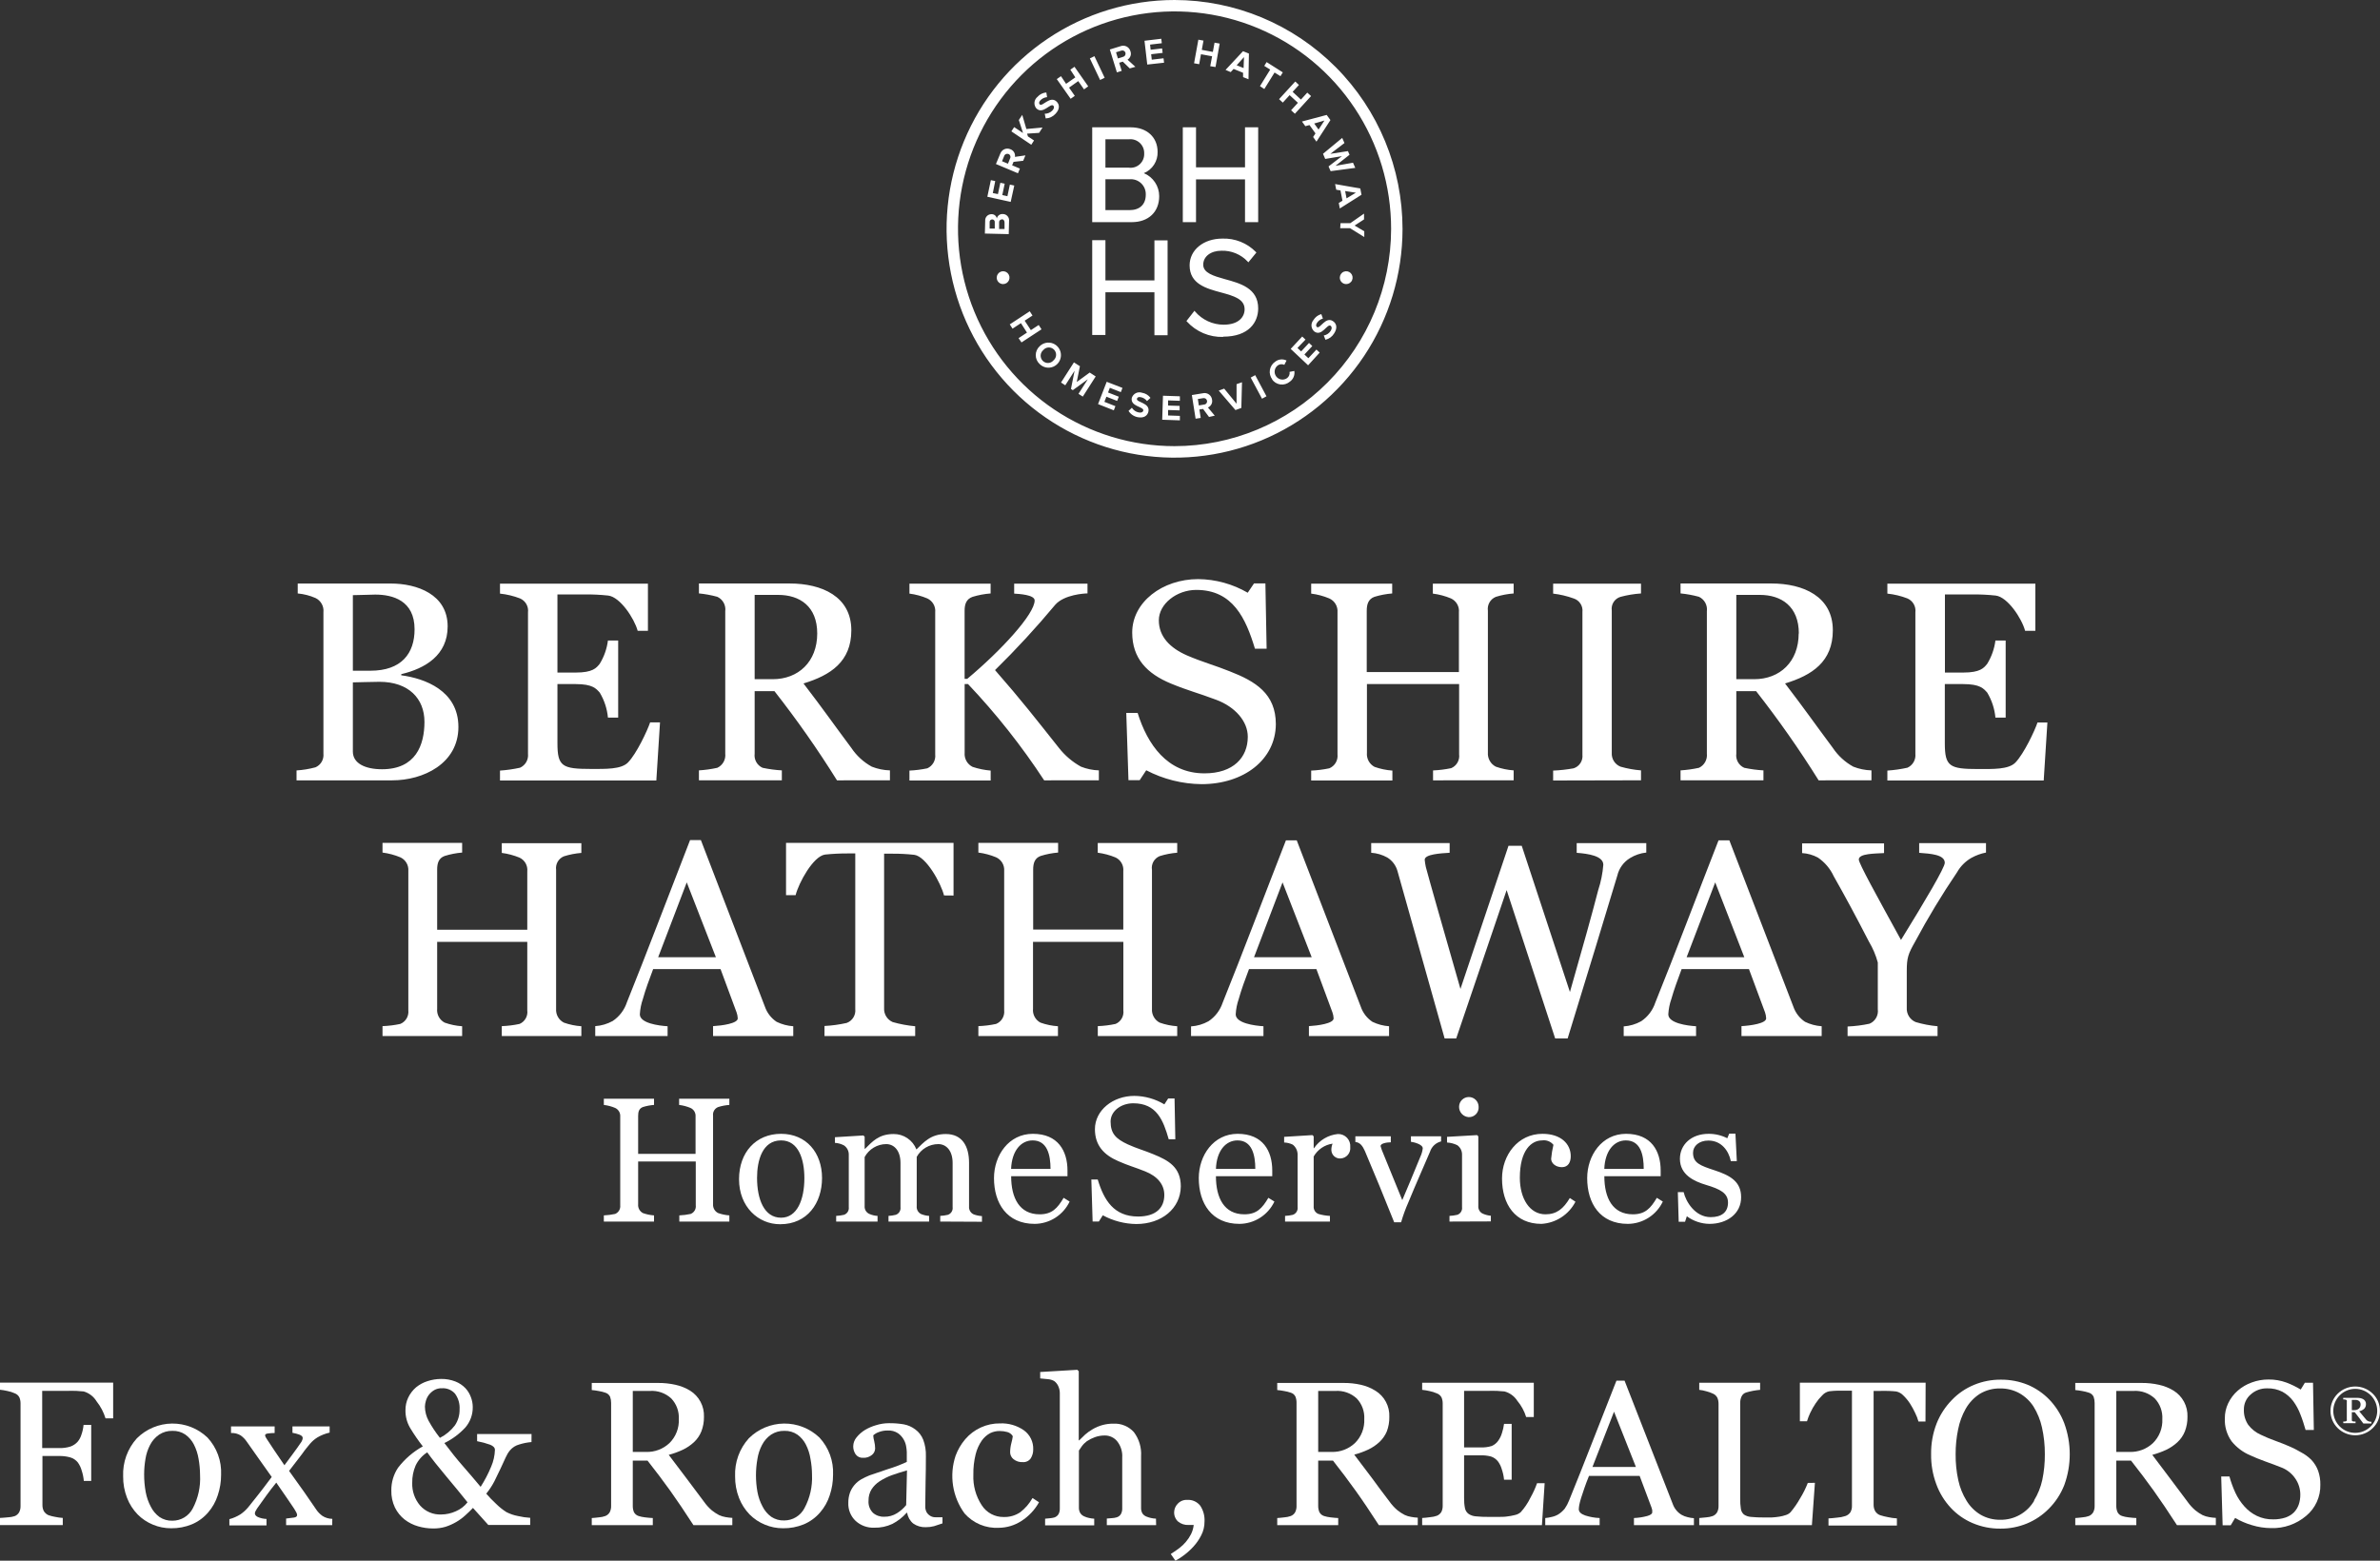 <svg width="247" height="162" viewBox="0 0 247 162" fill="none" xmlns="http://www.w3.org/2000/svg">
<rect x="0" y="0" width="247" height="162" fill="#333333" stroke="none"/>
<g clip-path="url(#clip0_1250_4144)">
<path d="M124.692 81.395C122.695 81.373 120.73 80.88 118.958 79.954L118.278 80.984H117.114L116.886 74H118.065C119.075 77.244 121.121 80.274 125.001 80.274C127.998 80.274 129.497 78.626 129.497 76.476C129.497 74.875 128.195 73.381 126.239 72.645C124.283 71.909 123.337 71.701 121.546 70.964C119.038 69.935 117.502 68.339 117.502 65.656C117.502 62.503 120.632 60.112 124.347 60.112C126.155 60.129 127.927 60.616 129.491 61.526L130.145 60.555H131.325L131.452 67.336H130.241C129.295 64.21 127.966 61.233 124.15 61.233C122.131 61.233 120.266 62.679 120.266 64.386C120.266 66.093 121.44 67.267 123.194 68.035C124.762 68.713 126.196 69.102 127.626 69.684C130.283 70.719 132.409 71.994 132.409 75.174C132.382 78.85 129.093 81.395 124.692 81.395ZM47.574 75.457C47.574 71.685 44.083 70.42 41.643 70.095V69.977C44.141 69.385 46.458 68.003 46.458 65.021C46.458 61.692 43.27 60.571 40.559 60.571H30.898V61.601C31.535 61.659 32.16 61.819 32.747 62.076C33.018 62.206 33.242 62.418 33.389 62.682C33.536 62.945 33.597 63.248 33.566 63.548V78.231C33.596 78.523 33.533 78.818 33.386 79.072C33.239 79.326 33.015 79.527 32.747 79.645C32.102 79.82 31.442 79.929 30.775 79.97V81H40.703C43.934 81 47.574 79.261 47.574 75.457ZM43.025 65.32C43.025 67.822 41.67 69.62 38.444 69.62H36.621V61.777C37.328 61.777 38.444 61.718 38.944 61.718C40.761 61.718 43.025 62.337 43.025 65.32ZM44.051 74.923C44.051 77.34 43.142 79.848 39.645 79.848C37.886 79.848 36.621 79.229 36.621 78.018V70.831C37.153 70.831 38.412 70.772 39.38 70.772C42.409 70.772 44.051 72.512 44.051 74.928V74.923ZM68.497 74.982H67.472C67.174 75.868 66.063 78.226 65.181 79.138C64.474 79.874 62.843 79.816 61.318 79.816C58.352 79.816 57.852 79.554 57.852 77.148V71.007H59.745C61.509 71.007 61.87 71.477 62.242 71.893C62.716 72.682 63.007 73.568 63.093 74.486H64.156V66.483H63.093C62.984 67.34 62.694 68.164 62.242 68.9C61.892 69.342 61.509 69.812 59.745 69.812H57.852V61.702H60.659C61.482 61.693 62.306 61.732 63.124 61.82C64.357 61.969 65.824 64.183 66.18 65.48H67.243V60.587H51.89V61.617C52.603 61.691 53.304 61.86 53.973 62.118C54.248 62.237 54.477 62.443 54.625 62.703C54.774 62.964 54.834 63.266 54.797 63.564V78.247C54.828 78.543 54.765 78.842 54.617 79.101C54.469 79.359 54.244 79.565 53.973 79.688C53.287 79.84 52.591 79.94 51.89 79.986V81.016H68.115L68.497 74.982ZM92.359 80.995V79.965C91.715 79.948 91.078 79.817 90.478 79.581C89.624 79.113 88.895 78.445 88.352 77.633C86.264 74.832 85.621 73.861 83.388 70.943C86.205 70.089 88.352 68.675 88.352 65.426C88.352 61.921 85.296 60.566 81.948 60.566H72.536V61.596C73.181 61.659 73.819 61.776 74.444 61.948C74.724 62.077 74.954 62.293 75.103 62.564C75.251 62.835 75.309 63.146 75.268 63.452V78.226C75.302 78.527 75.24 78.831 75.093 79.095C74.945 79.359 74.718 79.57 74.444 79.698C73.816 79.837 73.178 79.926 72.536 79.965V80.995H81.141V79.965C80.469 79.928 79.8 79.839 79.142 79.698C78.865 79.575 78.635 79.365 78.486 79.1C78.338 78.834 78.279 78.528 78.319 78.226V71.743H80.375C82.702 74.71 84.868 77.799 86.864 81L92.359 80.995ZM84.813 65.752C84.813 68.702 82.841 70.5 80.2 70.5H78.319V61.75H80.758C82.99 61.75 84.813 62.929 84.813 65.757V65.752ZM114.042 80.995V79.965C113.407 79.945 112.779 79.815 112.188 79.581C111.302 79.092 110.523 78.43 109.897 77.633C107.463 74.571 106.055 72.741 103.265 69.556C105.46 67.403 107.546 65.139 109.514 62.775C110.455 61.708 112.57 61.596 112.862 61.596V60.587H105.252V61.617C105.752 61.649 107.378 61.734 107.378 62.327C107.378 63.74 103.913 67.512 100.384 70.463H100.108V63.399C100.108 62.753 100.257 62.193 100.932 61.953C101.542 61.767 102.171 61.648 102.808 61.601V60.587H94.384V61.617C95.022 61.698 95.647 61.867 96.239 62.118C96.508 62.244 96.732 62.45 96.879 62.71C97.026 62.969 97.088 63.268 97.057 63.564V78.306C97.091 78.603 97.029 78.902 96.882 79.162C96.735 79.422 96.51 79.628 96.239 79.751C95.628 79.879 95.008 79.958 94.384 79.986V81.016H102.813V79.986C102.175 79.933 101.545 79.804 100.937 79.602C100.668 79.469 100.445 79.257 100.298 78.994C100.151 78.731 100.086 78.43 100.113 78.13V71.007H100.464C103.39 74.095 106.034 77.439 108.366 81L114.042 80.995ZM157.089 80.995V79.965C156.459 79.921 155.836 79.792 155.24 79.581C154.973 79.445 154.752 79.232 154.606 78.97C154.459 78.708 154.393 78.408 154.416 78.108V63.399C154.373 63.1 154.43 62.795 154.579 62.533C154.729 62.271 154.961 62.067 155.24 61.953C155.841 61.767 156.462 61.649 157.089 61.601V60.587H148.703V61.617C149.35 61.697 149.983 61.866 150.584 62.118C150.855 62.243 151.08 62.449 151.228 62.709C151.375 62.968 151.439 63.267 151.408 63.564V69.759H141.842V63.399C141.842 62.753 141.991 62.193 142.634 61.953C143.236 61.769 143.856 61.651 144.484 61.601V60.587H136.076V61.617C136.723 61.697 137.356 61.866 137.957 62.118C138.231 62.241 138.46 62.446 138.612 62.705C138.764 62.964 138.833 63.265 138.808 63.564V78.306C138.841 78.607 138.776 78.91 138.623 79.171C138.469 79.432 138.236 79.635 137.957 79.751C137.338 79.881 136.708 79.96 136.076 79.986V81.016H144.505V79.986C143.874 79.942 143.252 79.813 142.655 79.602C142.392 79.464 142.176 79.25 142.035 78.988C141.894 78.725 141.834 78.426 141.863 78.13V71.007H151.43V78.29C151.469 78.588 151.41 78.891 151.261 79.153C151.113 79.414 150.882 79.619 150.606 79.736C149.986 79.865 149.357 79.944 148.724 79.97V81L157.089 80.995ZM170.306 80.995V79.965C169.587 79.909 168.875 79.78 168.181 79.581C167.896 79.468 167.654 79.267 167.491 79.007C167.327 78.747 167.251 78.442 167.272 78.135V63.372C167.228 63.066 167.295 62.753 167.462 62.492C167.629 62.231 167.884 62.04 168.181 61.953C168.876 61.767 169.588 61.649 170.306 61.601V60.587H161.187V61.617C161.912 61.701 162.626 61.87 163.313 62.118C163.606 62.21 163.857 62.401 164.024 62.66C164.191 62.918 164.263 63.227 164.227 63.532V78.332C164.261 78.638 164.189 78.947 164.022 79.206C163.855 79.465 163.605 79.657 163.313 79.751C162.61 79.879 161.9 79.958 161.187 79.986V81.016L170.306 80.995ZM194.222 80.995V79.965C193.577 79.948 192.94 79.818 192.34 79.581C191.486 79.112 190.757 78.445 190.214 77.633C188.131 74.832 187.483 73.861 185.256 70.943C188.073 70.089 190.214 68.675 190.214 65.426C190.214 61.921 187.159 60.566 183.837 60.566H174.409V61.596C175.056 61.659 175.696 61.776 176.322 61.948C176.6 62.079 176.829 62.295 176.977 62.566C177.124 62.836 177.181 63.147 177.141 63.452V78.226C177.174 78.526 177.113 78.829 176.967 79.094C176.82 79.358 176.595 79.569 176.322 79.698C175.693 79.837 175.053 79.926 174.409 79.965V80.995H183.013V79.965C182.343 79.928 181.677 79.839 181.02 79.698C180.742 79.576 180.512 79.366 180.363 79.1C180.215 78.835 180.156 78.528 180.197 78.226V71.743H182.253C184.579 74.711 186.745 77.801 188.742 81L194.222 80.995ZM186.67 65.752C186.67 68.702 184.703 70.5 182.062 70.5H180.197V61.75H182.636C184.863 61.75 186.686 62.929 186.686 65.757L186.67 65.752ZM212.482 74.993H211.456C211.159 75.878 210.043 78.236 209.166 79.149C208.459 79.885 206.827 79.826 205.302 79.826C202.337 79.826 201.837 79.565 201.837 77.159V71.007H203.74C205.504 71.007 205.865 71.477 206.238 71.893C206.711 72.682 207.002 73.568 207.088 74.486H208.151V66.483H207.088C206.979 67.34 206.689 68.164 206.238 68.9C205.887 69.342 205.504 69.812 203.74 69.812H201.848V61.702H204.654C205.477 61.693 206.301 61.732 207.12 61.82C208.353 61.969 209.819 64.183 210.17 65.48H211.233V60.587H195.874V61.617C196.588 61.691 197.288 61.86 197.958 62.118C198.232 62.237 198.461 62.443 198.61 62.703C198.758 62.964 198.818 63.266 198.781 63.564V78.247C198.812 78.543 198.749 78.842 198.601 79.101C198.453 79.359 198.228 79.565 197.958 79.688C197.272 79.84 196.575 79.94 195.874 79.986V81.016H212.099L212.482 74.993ZM60.334 107.538V106.524C59.716 106.483 59.106 106.357 58.522 106.15C58.26 106.017 58.043 105.808 57.899 105.551C57.755 105.293 57.691 104.999 57.714 104.705V90.299C57.672 90.007 57.728 89.709 57.874 89.452C58.021 89.196 58.249 88.996 58.522 88.885C59.111 88.7 59.719 88.582 60.334 88.533V87.525H52.076V88.533C52.709 88.616 53.329 88.781 53.92 89.024C54.184 89.148 54.403 89.351 54.547 89.605C54.691 89.86 54.752 90.153 54.722 90.443V96.51H45.369V90.262C45.369 89.627 45.512 89.078 46.15 88.848C46.739 88.664 47.347 88.546 47.962 88.496V87.488H39.698V88.496C40.332 88.578 40.952 88.743 41.542 88.987C41.81 89.108 42.034 89.31 42.184 89.564C42.333 89.818 42.401 90.112 42.377 90.406V104.87C42.41 105.165 42.347 105.462 42.196 105.718C42.046 105.973 41.816 106.172 41.542 106.284C40.935 106.414 40.319 106.491 39.698 106.513V107.538H47.962V106.524C47.344 106.484 46.734 106.358 46.15 106.15C45.891 106.015 45.678 105.805 45.539 105.548C45.399 105.29 45.34 104.996 45.369 104.705V97.769H54.722V104.87C54.762 105.161 54.705 105.458 54.559 105.713C54.414 105.969 54.19 106.169 53.92 106.284C53.313 106.414 52.696 106.491 52.076 106.513V107.538H60.334ZM82.326 107.538V106.524C81.726 106.484 81.139 106.328 80.598 106.065C80.036 105.69 79.611 105.141 79.387 104.502L72.738 87.2H71.617C69.433 92.802 67.1 98.985 65.059 104.043C64.798 104.836 64.279 105.517 63.587 105.98C63.029 106.289 62.41 106.471 61.775 106.513V107.538H69.284V106.524C68.359 106.471 66.403 106.209 66.403 105.286C66.435 104.74 66.542 104.201 66.722 103.686C66.978 102.757 67.381 101.658 67.785 100.591H74.779L76.448 105.099C76.518 105.295 76.557 105.5 76.565 105.708C76.565 106.241 74.923 106.46 74.003 106.513V107.538H82.326ZM74.296 99.359H68.306L71.272 91.591L74.296 99.359ZM98.96 92.956V87.488H81.576V92.919H82.57C82.889 91.649 84.388 88.875 85.626 88.704C86.399 88.624 87.176 88.585 87.954 88.587H88.761V104.737C88.796 105.043 88.726 105.352 88.564 105.615C88.402 105.877 88.157 106.077 87.869 106.182C87.112 106.352 86.342 106.458 85.567 106.497V107.538H94.979V106.524C94.19 106.453 93.409 106.308 92.646 106.092C92.364 105.969 92.127 105.761 91.967 105.498C91.807 105.234 91.733 104.927 91.754 104.619V88.613H92.588C93.356 88.607 94.125 88.646 94.889 88.731C96.127 88.901 97.653 91.676 97.971 92.946L98.96 92.956ZM122.173 107.538V106.524C121.553 106.483 120.942 106.358 120.356 106.15C120.095 106.016 119.88 105.807 119.737 105.549C119.594 105.292 119.53 104.998 119.553 104.705V90.299C119.504 90.004 119.557 89.701 119.703 89.44C119.849 89.179 120.079 88.976 120.356 88.864C120.946 88.678 121.556 88.56 122.173 88.512V87.504H113.925V88.512C114.559 88.594 115.179 88.759 115.769 89.003C116.034 89.126 116.254 89.329 116.398 89.583C116.543 89.838 116.606 90.131 116.577 90.422V96.488H107.224V90.262C107.224 89.627 107.367 89.078 108 88.848C108.589 88.664 109.197 88.546 109.812 88.496V87.488H101.537V88.496C102.169 88.578 102.787 88.743 103.376 88.987C103.645 89.108 103.869 89.309 104.02 89.563C104.17 89.817 104.238 90.112 104.216 90.406V104.87C104.248 105.165 104.184 105.463 104.032 105.718C103.88 105.973 103.65 106.172 103.376 106.284C102.771 106.414 102.156 106.491 101.537 106.513V107.538H109.796V106.524C109.178 106.484 108.568 106.358 107.984 106.15C107.725 106.015 107.513 105.805 107.374 105.547C107.236 105.289 107.178 104.996 107.208 104.705V97.769H116.583V104.87C116.622 105.162 116.564 105.459 116.418 105.714C116.272 105.97 116.046 106.17 115.775 106.284C115.168 106.414 114.551 106.491 113.931 106.513V107.538H122.173ZM144.159 107.538V106.524C143.56 106.483 142.973 106.327 142.432 106.065C141.87 105.691 141.446 105.142 141.226 104.502L134.577 87.226H133.456C131.266 92.828 128.933 99.012 126.893 104.07C126.631 104.862 126.113 105.544 125.421 106.006C124.863 106.316 124.244 106.498 123.608 106.54V107.538H131.123V106.524C130.198 106.471 128.243 106.209 128.243 105.286C128.274 104.74 128.381 104.201 128.561 103.686C128.816 102.757 129.22 101.658 129.624 100.591H136.618L138.287 105.099C138.357 105.295 138.396 105.5 138.404 105.708C138.404 106.241 136.762 106.46 135.842 106.513V107.538H144.159ZM136.129 99.359H130.145L133.105 91.591L136.129 99.359ZM170.854 88.523V87.514H163.632V88.523C164.838 88.613 166.395 88.843 166.395 89.766C166.323 90.661 166.145 91.544 165.864 92.396C165.231 94.856 164.269 98.292 162.93 102.971L157.929 87.797H156.553L151.568 102.65C149.697 96.12 148.347 91.409 147.975 89.995C147.921 89.747 147.882 89.496 147.858 89.243C147.858 88.661 149.527 88.576 150.446 88.517V87.509H142.305V88.517C142.89 88.555 143.46 88.723 143.973 89.008C144.494 89.328 144.875 89.836 145.036 90.427L149.926 107.794H151.127L156.361 92.391L161.399 107.794H162.691C164.567 101.695 166.725 94.642 167.846 90.892C167.934 90.514 168.097 90.158 168.324 89.845C168.551 89.532 168.839 89.267 169.169 89.067C169.681 88.752 170.257 88.557 170.854 88.496V88.523ZM189.056 107.538V106.524C188.456 106.483 187.87 106.327 187.329 106.065C186.768 105.69 186.344 105.141 186.122 104.502L179.474 87.226H178.353C176.163 92.828 173.835 99.012 171.789 104.07C171.529 104.862 171.013 105.543 170.322 106.006C169.765 106.316 169.146 106.498 168.51 106.54V107.538H176.02V106.524C175.1 106.471 173.139 106.209 173.139 105.286C173.17 104.74 173.277 104.201 173.458 103.686C173.718 102.757 174.122 101.658 174.521 100.591H181.509L183.183 105.099C183.249 105.296 183.287 105.501 183.295 105.708C183.295 106.241 181.658 106.46 180.733 106.513V107.538H189.056ZM181.026 99.359H175.042L178.007 91.591L181.026 99.359ZM206.11 88.523V87.514H199.175V88.523C200.354 88.613 201.832 88.699 201.832 89.563C201.832 90.059 199.818 93.463 197.288 97.566C194.753 92.946 192.909 89.622 192.909 89.216C192.909 88.581 194.609 88.608 195.529 88.549V87.541H187.026V88.549C187.598 88.584 188.157 88.742 188.663 89.014C189.375 89.497 189.943 90.167 190.305 90.95C191.516 93.084 192.606 95.112 193.961 97.742C194.366 98.418 194.676 99.147 194.881 99.908V104.758C194.923 105.069 194.862 105.385 194.706 105.658C194.55 105.93 194.309 106.143 194.02 106.262C193.271 106.423 192.51 106.519 191.745 106.551V107.538H201.082V106.524C200.314 106.456 199.553 106.311 198.813 106.092C198.521 105.971 198.274 105.76 198.107 105.49C197.941 105.22 197.865 104.904 197.888 104.587V100.778C197.888 99.417 198.032 99.012 198.755 97.742C200.078 95.27 201.529 92.87 203.102 90.55C203.456 89.923 203.972 89.404 204.595 89.046C205.068 88.784 205.579 88.598 206.11 88.496V88.523ZM117.922 127.054C116.709 127.037 115.519 126.726 114.451 126.147L114.042 126.793H113.394L113.261 122.434H113.925C114.574 124.605 115.621 126.275 118.113 126.275C119.957 126.275 120.834 125.379 120.834 124.034C120.834 122.967 120.138 122.103 118.852 121.591C117.736 121.143 117.119 120.998 116.051 120.524C114.552 119.878 113.633 118.88 113.633 117.21C113.633 115.242 115.504 113.753 117.725 113.753C118.823 113.764 119.897 114.068 120.839 114.633L121.233 114.025H121.897L121.977 118.256H121.291C120.723 116.277 120.042 114.521 117.614 114.521C116.322 114.521 115.259 115.348 115.259 116.415C115.259 117.696 115.844 118.224 117.04 118.784C117.97 119.211 118.831 119.441 119.697 119.809C121.291 120.454 122.545 121.164 122.545 123.149C122.519 125.448 120.552 127.054 117.922 127.054ZM70.501 126.798V126.158C70.896 126.14 71.289 126.09 71.675 126.008C71.852 125.939 72 125.813 72.096 125.65C72.193 125.486 72.232 125.295 72.207 125.107V120.561H66.228V124.995C66.21 125.18 66.247 125.367 66.335 125.532C66.423 125.696 66.558 125.83 66.722 125.918C67.094 126.05 67.482 126.131 67.876 126.158V126.798H62.667V126.158C63.061 126.14 63.452 126.09 63.837 126.008C64.011 125.936 64.157 125.81 64.253 125.647C64.349 125.484 64.389 125.294 64.368 125.107V115.903C64.383 115.716 64.34 115.529 64.245 115.368C64.15 115.206 64.007 115.078 63.837 115.002C63.463 114.844 63.07 114.74 62.667 114.692V114.047H67.876V114.692C67.484 114.72 67.097 114.794 66.722 114.911C66.319 115.06 66.228 115.407 66.228 115.813V119.771H72.186V115.903C72.202 115.716 72.16 115.528 72.065 115.366C71.969 115.205 71.826 115.077 71.654 115.002C71.279 114.845 70.883 114.74 70.48 114.692V114.047H75.693V114.692C75.3 114.719 74.911 114.792 74.535 114.911C74.358 114.979 74.209 115.105 74.112 115.269C74.016 115.433 73.977 115.624 74.003 115.813V124.995C73.99 125.184 74.033 125.373 74.128 125.538C74.222 125.703 74.364 125.835 74.535 125.918C74.908 126.049 75.298 126.13 75.693 126.158V126.798H70.501ZM80.949 127.075C78.696 127.075 76.698 125.272 76.698 122.402C76.698 119.622 78.441 117.691 81.061 117.691C83.681 117.691 85.312 119.659 85.312 122.274C85.312 124.888 83.776 127.075 80.976 127.075H80.949ZM81.061 118.374C79.116 118.374 78.568 120.47 78.568 122.252C78.568 124.482 79.302 126.398 81.061 126.398C82.73 126.398 83.479 124.52 83.479 122.29C83.479 120.342 82.878 118.374 81.061 118.374ZM97.578 126.798V126.211C97.845 126.197 98.11 126.159 98.37 126.099C98.533 126.044 98.671 125.933 98.762 125.786C98.852 125.638 98.888 125.464 98.864 125.293V120.71C98.864 119.457 98.221 118.758 97.376 118.758C96.92 118.759 96.472 118.882 96.079 119.114C95.685 119.347 95.361 119.68 95.139 120.081V125.197C95.121 125.369 95.158 125.542 95.244 125.691C95.33 125.84 95.46 125.959 95.617 126.03C95.876 126.131 96.148 126.192 96.425 126.211V126.798H92.21V126.211C92.463 126.197 92.714 126.159 92.96 126.099C93.123 126.044 93.261 125.933 93.352 125.786C93.442 125.638 93.478 125.464 93.454 125.293V120.71C93.454 119.457 92.811 118.758 91.971 118.758C91.513 118.76 91.063 118.886 90.669 119.123C90.276 119.359 89.953 119.697 89.734 120.102V125.181C89.719 125.354 89.759 125.527 89.847 125.675C89.936 125.824 90.07 125.94 90.228 126.008C90.495 126.127 90.782 126.195 91.073 126.211V126.798H86.779V126.211C87.051 126.198 87.322 126.16 87.587 126.099C87.751 126.044 87.891 125.934 87.982 125.787C88.073 125.64 88.11 125.465 88.087 125.293V119.809C88.083 119.627 88.036 119.448 87.949 119.288C87.862 119.129 87.738 118.992 87.587 118.891C87.297 118.737 86.978 118.648 86.652 118.63V118.043L89.606 117.861L89.734 117.989V119.238H89.787C90.505 118.539 91.164 117.712 92.742 117.712C93.251 117.708 93.75 117.858 94.172 118.144C94.594 118.43 94.92 118.837 95.107 119.313C95.856 118.592 96.574 117.712 98.152 117.712C99.858 117.712 100.57 118.966 100.57 120.71V125.219C100.553 125.39 100.59 125.563 100.675 125.712C100.761 125.862 100.892 125.98 101.048 126.051C101.325 126.152 101.615 126.213 101.909 126.232V126.819L97.578 126.798ZM107.378 127.038C104.498 127.038 103.158 124.904 103.158 122.29C103.158 119.937 104.678 117.691 107.192 117.691C109.812 117.691 110.785 119.478 110.785 121.5V122.092H104.939C104.939 124.354 105.805 126.046 107.893 126.046C109.174 126.046 109.743 125.421 110.386 124.333L111.008 124.722C110.68 125.411 110.166 125.994 109.524 126.403C108.882 126.813 108.138 127.033 107.378 127.038ZM107.171 118.374C105.964 118.374 105.008 119.441 104.933 121.335H109.025C109.025 119.862 108.675 118.374 107.171 118.374ZM128.625 127.038C125.75 127.038 124.411 124.904 124.411 122.29C124.411 119.937 125.936 117.691 128.444 117.691C131.065 117.691 132.037 119.478 132.037 121.5V122.092H126.191C126.191 124.354 127.052 126.046 129.141 126.046C130.427 126.046 130.99 125.421 131.633 124.333L132.26 124.722C131.932 125.412 131.417 125.995 130.774 126.405C130.131 126.814 129.386 127.034 128.625 127.038ZM128.429 118.374C127.217 118.374 126.26 119.441 126.191 121.335H130.278C130.278 119.862 129.927 118.374 128.429 118.374ZM139.158 120.246C139.035 120.26 138.91 120.247 138.792 120.209C138.674 120.172 138.565 120.11 138.472 120.027C138.379 119.945 138.304 119.844 138.252 119.731C138.2 119.618 138.172 119.496 138.17 119.371C138.167 119.144 138.211 118.919 138.297 118.71C137.891 118.768 137.503 118.918 137.163 119.149C136.824 119.38 136.541 119.686 136.336 120.043V125.197C136.32 125.367 136.358 125.538 136.446 125.685C136.534 125.831 136.667 125.944 136.825 126.008C137.215 126.122 137.616 126.19 138.021 126.211V126.798H133.366V126.211C133.636 126.197 133.904 126.16 134.168 126.099C134.332 126.044 134.472 125.934 134.563 125.787C134.654 125.64 134.691 125.465 134.668 125.293V119.809C134.662 119.617 134.614 119.428 134.528 119.257C134.441 119.085 134.319 118.935 134.168 118.816C133.888 118.678 133.582 118.602 133.27 118.592V118.005L136.204 117.824L136.336 117.952V119.184H136.368C136.648 118.771 137.015 118.425 137.443 118.171C137.871 117.916 138.35 117.76 138.845 117.712C139.022 117.705 139.198 117.736 139.361 117.803C139.525 117.87 139.673 117.971 139.795 118.1C139.916 118.229 140.009 118.382 140.067 118.55C140.125 118.717 140.147 118.896 140.131 119.072C140.146 119.214 140.132 119.357 140.091 119.493C140.049 119.629 139.982 119.756 139.891 119.865C139.8 119.974 139.689 120.064 139.563 120.13C139.437 120.195 139.3 120.235 139.158 120.246ZM148.411 119.547C147.662 121.313 146.981 122.807 146.158 124.813C145.862 125.482 145.612 126.17 145.408 126.873H144.691C143.336 123.485 142.948 122.567 141.651 119.478C141.412 118.944 141.146 118.582 140.662 118.539V117.947H144.34V118.571C143.92 118.571 143.277 118.683 143.277 118.96C143.277 118.998 143.357 119.179 143.405 119.366L145.53 124.573C145.972 123.543 146.721 121.756 147.401 120.081C147.533 119.803 147.619 119.506 147.656 119.2C147.656 118.774 146.721 118.555 146.429 118.518V117.947H149.559V118.48C149.292 118.544 149.047 118.676 148.846 118.863C148.644 119.05 148.495 119.285 148.411 119.547ZM150.43 126.798V126.211C150.702 126.197 150.973 126.16 151.238 126.099C151.401 126.044 151.54 125.933 151.63 125.786C151.72 125.638 151.756 125.464 151.732 125.293V119.809C151.729 119.624 151.682 119.443 151.597 119.28C151.511 119.117 151.388 118.977 151.238 118.87C150.906 118.708 150.544 118.614 150.175 118.592V118.005L153.295 117.824L153.422 117.952V125.165C153.405 125.338 153.444 125.512 153.533 125.661C153.622 125.81 153.756 125.926 153.917 125.992C154.174 126.101 154.446 126.169 154.724 126.195V126.782L150.43 126.798ZM152.413 115.957C152.144 115.938 151.892 115.817 151.709 115.619C151.525 115.421 151.424 115.16 151.424 114.89C151.424 114.619 151.531 114.36 151.721 114.169C151.912 113.978 152.17 113.871 152.439 113.871C152.708 113.871 152.967 113.978 153.157 114.169C153.347 114.36 153.454 114.619 153.454 114.89C153.464 115.03 153.444 115.172 153.396 115.304C153.347 115.437 153.271 115.558 153.173 115.659C153.074 115.759 152.956 115.838 152.825 115.89C152.694 115.941 152.553 115.964 152.413 115.957ZM159.97 127.038C157.254 127.038 155.883 125.016 155.883 122.327C155.883 119.915 157.515 117.691 160.081 117.691C162.021 117.691 163.015 118.758 163.015 120.011C163.015 120.62 162.76 121.153 162.096 121.153C161.431 121.153 160.98 120.726 160.98 120.284C161.023 119.795 161.103 119.309 161.219 118.832C161.079 118.661 160.897 118.528 160.692 118.448C160.486 118.367 160.263 118.342 160.044 118.374C158.944 118.374 157.732 119.366 157.732 122.252C157.732 124.424 158.763 126.046 160.39 126.046C161.564 126.046 162.26 125.459 162.919 124.354L163.504 124.738C163.165 125.397 162.66 125.955 162.04 126.358C161.421 126.762 160.707 126.996 159.97 127.038ZM168.935 127.038C166.055 127.038 164.721 124.904 164.721 122.29C164.721 119.937 166.241 117.691 168.755 117.691C171.375 117.691 172.347 119.478 172.347 121.5V122.092H166.501C166.501 124.354 167.362 126.046 169.456 126.046C170.737 126.046 171.306 125.421 171.949 124.333L172.57 124.722C172.242 125.412 171.727 125.995 171.084 126.405C170.441 126.814 169.697 127.034 168.935 127.038ZM168.733 118.374C167.522 118.374 166.57 119.441 166.496 121.335H170.588C170.588 119.862 170.259 118.374 168.733 118.374ZM177.412 127.038C176.566 127.029 175.744 126.753 175.063 126.248L174.877 126.819H174.218L174.128 123.746H174.733C174.951 124.701 175.903 126.339 177.539 126.339C178.693 126.339 179.336 125.806 179.336 124.829C179.336 123.853 178.528 123.431 177.061 122.994C175.833 122.626 174.345 121.959 174.345 120.284C174.345 118.832 175.504 117.691 177.322 117.691C177.995 117.687 178.66 117.844 179.261 118.149L179.463 117.669H180.106L180.25 120.524H179.628C179.41 119.457 178.655 118.39 177.3 118.39C176.328 118.39 175.706 118.96 175.706 119.654C175.706 120.721 176.439 120.982 177.943 121.479C179.575 122.012 180.696 122.658 180.696 124.258C180.712 125.971 179.24 127.038 177.412 127.038ZM121.897 0C117.218 1.8958e-06 112.645 1.393 108.755 4.002C104.864 6.611 101.832 10.319 100.04 14.658C98.249 18.997 97.779 23.772 98.69 28.379C99.601 32.986 101.853 37.218 105.159 40.541C108.466 43.863 112.68 46.127 117.268 47.046C121.856 47.965 126.613 47.498 130.937 45.703C135.26 43.909 138.957 40.868 141.559 36.964C144.162 33.061 145.553 28.471 145.557 23.774C145.556 17.473 143.063 11.43 138.627 6.972C134.191 2.515 128.174 0.007 121.897 0ZM121.897 46.31C117.451 46.31 113.104 44.986 109.408 42.506C105.711 40.025 102.831 36.5 101.13 32.376C99.43 28.251 98.987 23.713 99.856 19.336C100.725 14.958 102.869 10.938 106.014 7.783C109.16 4.629 113.167 2.482 117.529 1.615C121.89 0.747 126.41 1.198 130.516 2.91C134.623 4.621 138.131 7.517 140.597 11.231C143.064 14.945 144.377 19.31 144.372 23.774C144.359 29.752 141.986 35.48 137.774 39.705C133.561 43.929 127.851 46.304 121.897 46.31ZM139.711 29.488C139.843 29.488 139.971 29.449 140.08 29.376C140.189 29.302 140.275 29.198 140.325 29.076C140.375 28.954 140.388 28.82 140.363 28.691C140.337 28.562 140.274 28.443 140.181 28.349C140.088 28.256 139.97 28.193 139.841 28.167C139.712 28.141 139.578 28.154 139.457 28.205C139.336 28.255 139.232 28.341 139.159 28.451C139.086 28.56 139.047 28.689 139.047 28.821C139.047 28.998 139.117 29.168 139.241 29.293C139.366 29.418 139.535 29.488 139.711 29.488ZM104.104 29.488C104.236 29.488 104.364 29.449 104.473 29.376C104.583 29.302 104.668 29.198 104.718 29.076C104.768 28.954 104.781 28.82 104.756 28.691C104.73 28.562 104.667 28.443 104.574 28.349C104.481 28.256 104.363 28.193 104.234 28.167C104.105 28.141 103.971 28.154 103.85 28.205C103.729 28.255 103.625 28.341 103.552 28.451C103.479 28.56 103.44 28.689 103.44 28.821C103.44 28.995 103.508 29.163 103.629 29.287C103.75 29.412 103.915 29.484 104.088 29.488H104.104ZM104.689 24.302L102.212 24.243L102.244 22.936C102.236 22.846 102.247 22.756 102.276 22.67C102.305 22.584 102.351 22.506 102.412 22.439C102.473 22.373 102.548 22.32 102.631 22.285C102.713 22.249 102.803 22.231 102.893 22.232C103.024 22.224 103.153 22.264 103.256 22.346C103.359 22.428 103.429 22.545 103.451 22.675C103.482 22.537 103.561 22.415 103.674 22.331C103.787 22.247 103.927 22.206 104.067 22.216C104.161 22.214 104.254 22.233 104.34 22.271C104.426 22.309 104.502 22.365 104.564 22.436C104.626 22.506 104.673 22.589 104.7 22.679C104.727 22.77 104.734 22.864 104.721 22.958L104.689 24.302ZM102.972 22.776C102.935 22.775 102.899 22.782 102.864 22.797C102.83 22.811 102.8 22.833 102.775 22.86C102.749 22.887 102.73 22.92 102.719 22.955C102.707 22.99 102.703 23.027 102.707 23.064V23.726H103.238V23.064C103.242 23.026 103.238 22.987 103.225 22.951C103.212 22.914 103.192 22.881 103.165 22.854C103.138 22.826 103.105 22.805 103.069 22.791C103.033 22.778 102.995 22.773 102.956 22.776H102.972ZM103.982 22.776C103.942 22.774 103.902 22.782 103.864 22.797C103.827 22.812 103.793 22.835 103.766 22.864C103.738 22.893 103.717 22.928 103.704 22.967C103.691 23.005 103.686 23.046 103.69 23.086V23.774H104.253V23.091C104.242 22.878 104.141 22.76 103.966 22.755L103.982 22.776ZM104.891 20.957L102.467 20.423L102.834 18.7L103.286 18.796L103.036 20.039L103.568 20.146L103.817 18.972L104.269 19.068L104.019 20.247L104.551 20.365L104.806 19.159L105.263 19.26L104.891 20.957ZM106.188 16.689L105.188 16.801L105.04 17.158L105.847 17.5L105.645 17.985L103.36 17.025L103.807 15.958C103.841 15.854 103.898 15.758 103.972 15.678C104.045 15.597 104.135 15.533 104.235 15.489C104.336 15.445 104.444 15.423 104.553 15.424C104.662 15.425 104.77 15.448 104.87 15.494C105.026 15.55 105.159 15.66 105.243 15.804C105.328 15.949 105.359 16.118 105.332 16.283L106.421 16.128L106.188 16.689ZM104.652 15.99C104.609 15.972 104.563 15.964 104.517 15.965C104.471 15.967 104.425 15.978 104.384 15.998C104.342 16.018 104.305 16.047 104.275 16.082C104.246 16.117 104.223 16.159 104.211 16.203L103.993 16.737L104.609 16.993L104.822 16.459C104.846 16.418 104.861 16.371 104.865 16.323C104.87 16.275 104.864 16.227 104.848 16.181C104.833 16.136 104.808 16.094 104.775 16.059C104.742 16.024 104.701 15.997 104.657 15.979L104.652 15.99ZM107.84 13.792L106.591 13.872L106.682 14.16L107.314 14.581L107.027 15.024L104.96 13.637L105.252 13.194L106.172 13.808L105.736 12.458L106.092 11.924L106.517 13.392L108.196 13.237L107.84 13.792ZM108.526 12.303L108.425 11.807C108.573 11.807 108.719 11.777 108.855 11.719C108.991 11.662 109.114 11.577 109.217 11.471C109.419 11.257 109.419 11.065 109.318 10.969C109.004 10.665 108.255 11.908 107.564 11.263C107.489 11.178 107.432 11.079 107.397 10.971C107.361 10.864 107.348 10.75 107.358 10.637C107.368 10.524 107.401 10.414 107.455 10.315C107.508 10.215 107.582 10.127 107.67 10.057C107.904 9.788 108.235 9.623 108.59 9.598L108.669 10.084C108.404 10.103 108.156 10.221 107.973 10.414C107.819 10.58 107.803 10.735 107.909 10.841C108.191 11.108 108.972 9.897 109.653 10.543C109.982 10.857 109.998 11.332 109.541 11.812C109.412 11.956 109.256 12.072 109.081 12.155C108.907 12.237 108.718 12.284 108.526 12.292V12.303ZM112.501 9.278L111.901 8.419L110.949 9.097L111.544 9.95L111.114 10.254L109.674 8.211L110.11 7.907L110.641 8.702L111.598 8.03L111.082 7.235L111.513 6.931L112.937 8.963L112.501 9.278ZM114.17 8.302L113.107 6.061L113.58 5.831L114.643 8.072L114.17 8.302ZM117.247 7.101L116.524 6.397L116.152 6.514L116.413 7.357L115.913 7.512L115.18 5.138L116.285 4.796C116.388 4.756 116.497 4.738 116.608 4.743C116.718 4.749 116.825 4.778 116.923 4.828C117.021 4.879 117.107 4.949 117.176 5.036C117.245 5.122 117.294 5.223 117.321 5.33C117.379 5.487 117.38 5.659 117.324 5.817C117.269 5.974 117.161 6.108 117.018 6.194L117.832 6.936L117.247 7.101ZM116.8 5.469C116.786 5.424 116.763 5.384 116.733 5.349C116.702 5.314 116.665 5.286 116.623 5.266C116.581 5.247 116.535 5.236 116.489 5.235C116.443 5.234 116.397 5.243 116.354 5.261L115.823 5.426L116.019 6.066L116.551 5.901C116.595 5.891 116.638 5.872 116.675 5.845C116.712 5.818 116.743 5.784 116.767 5.744C116.79 5.705 116.805 5.661 116.811 5.615C116.817 5.57 116.813 5.523 116.8 5.479V5.469ZM119.064 6.701L118.777 4.231L120.521 4.023L120.574 4.487L119.357 4.631L119.415 5.165L120.606 5.026L120.659 5.49L119.468 5.629L119.532 6.194L120.754 6.05L120.808 6.509L119.064 6.701ZM125.601 6.872L125.793 5.842L124.639 5.629L124.453 6.664L123.922 6.568L124.368 4.119L124.9 4.215L124.724 5.175L125.872 5.389L126.048 4.428L126.579 4.524L126.149 6.957L125.601 6.872ZM129.008 8.003V7.555L128.025 7.155L127.722 7.485L127.19 7.256L129.002 5.314L129.614 5.559L129.571 8.227L129.008 8.003ZM129.103 5.927L128.343 6.776L129.061 7.064L129.103 5.927ZM130.762 8.942L131.824 7.224L131.208 6.84L131.452 6.445L133.132 7.512L132.887 7.907L132.276 7.528L131.213 9.241L130.762 8.942ZM133.993 11.444L134.7 10.671L133.839 9.876L133.132 10.649L132.744 10.292L134.423 8.462L134.806 8.819L134.152 9.534L135.013 10.334L135.672 9.614L136.065 9.972L134.386 11.807L133.993 11.444ZM136.278 14.219L136.522 13.845L135.901 12.981L135.47 13.098L135.119 12.613L137.686 11.93L138.074 12.463L136.623 14.704L136.278 14.219ZM137.452 12.511L136.39 12.821L136.841 13.45L137.452 12.511ZM137.878 17.276L139.265 16.209L137.532 16.497L137.304 15.963L139.297 14.315L139.53 14.848L138.064 15.968L139.892 15.686L140.057 16.064L138.6 17.212L140.418 16.891L140.652 17.425L138.096 17.766L137.878 17.276ZM138.941 21.069L139.323 20.834L139.116 19.767L138.675 19.692L138.558 19.106L141.173 19.564L141.3 20.215L139.047 21.64L138.941 21.069ZM140.716 20.002L139.6 19.831L139.748 20.589L140.716 20.002ZM139.121 23.166H140.136L141.561 22.173V22.776L140.583 23.411L141.587 24.009V24.606L140.104 23.683H139.089L139.121 23.166ZM105.709 35.101L106.581 34.525L105.954 33.543L105.082 34.114L104.795 33.671L106.868 32.31L107.155 32.753L106.342 33.287L106.985 34.268L107.798 33.735L108.09 34.183L106.012 35.544L105.709 35.101ZM107.888 35.949C108.069 35.765 108.3 35.64 108.552 35.588C108.804 35.537 109.065 35.562 109.303 35.66C109.541 35.758 109.744 35.925 109.888 36.139C110.031 36.354 110.107 36.606 110.107 36.864C110.107 37.122 110.031 37.374 109.888 37.589C109.744 37.803 109.541 37.97 109.303 38.068C109.065 38.166 108.804 38.191 108.552 38.14C108.3 38.088 108.069 37.963 107.888 37.779C107.763 37.662 107.663 37.521 107.594 37.363C107.526 37.206 107.491 37.036 107.491 36.864C107.491 36.692 107.526 36.522 107.594 36.365C107.663 36.207 107.763 36.066 107.888 35.949ZM109.334 37.406C109.414 37.338 109.48 37.255 109.526 37.16C109.573 37.066 109.6 36.963 109.604 36.858C109.609 36.753 109.592 36.648 109.554 36.55C109.516 36.452 109.458 36.362 109.384 36.288C109.31 36.214 109.221 36.156 109.123 36.117C109.026 36.079 108.921 36.062 108.816 36.067C108.712 36.072 108.609 36.098 108.515 36.145C108.421 36.192 108.338 36.258 108.271 36.339C108.19 36.406 108.125 36.489 108.078 36.584C108.031 36.678 108.005 36.781 108 36.886C107.995 36.991 108.013 37.096 108.051 37.194C108.089 37.292 108.146 37.382 108.22 37.456C108.295 37.531 108.383 37.589 108.481 37.627C108.579 37.665 108.683 37.682 108.788 37.677C108.893 37.672 108.996 37.646 109.089 37.599C109.183 37.552 109.267 37.486 109.334 37.406ZM111.927 40.879L112.894 39.369L111.337 40.5L111.146 40.372L111.523 38.483L110.556 39.993L110.115 39.705L111.454 37.614L112.076 38.014L111.746 39.652L113.091 38.67L113.713 39.075L112.374 41.167L111.927 40.879ZM113.957 41.946L114.855 39.63L116.492 40.265L116.322 40.703L115.18 40.255L114.994 40.74L116.11 41.178L115.94 41.615L114.824 41.178L114.616 41.711L115.759 42.159L115.594 42.591L113.957 41.946ZM117.103 42.671L117.47 42.325C117.548 42.45 117.651 42.559 117.773 42.642C117.894 42.726 118.032 42.783 118.177 42.81C118.464 42.869 118.623 42.767 118.655 42.623C118.735 42.197 117.279 42.218 117.459 41.3C117.493 41.194 117.547 41.096 117.619 41.012C117.692 40.927 117.78 40.858 117.879 40.808C117.978 40.758 118.086 40.729 118.196 40.722C118.307 40.715 118.418 40.73 118.522 40.767C118.873 40.822 119.188 41.014 119.399 41.3L119.038 41.631C118.878 41.419 118.645 41.274 118.384 41.226C118.161 41.178 118.023 41.252 117.991 41.396C117.917 41.781 119.362 41.797 119.187 42.709C119.096 43.157 118.708 43.429 118.06 43.301C117.866 43.262 117.682 43.184 117.519 43.071C117.357 42.959 117.219 42.813 117.114 42.645L117.103 42.671ZM120.616 43.568L120.696 41.076L122.45 41.135V41.604L121.227 41.562V42.095L122.423 42.133V42.597L121.227 42.559V43.125L122.45 43.168V43.632L120.616 43.568ZM125.474 43.28L124.857 42.447L124.475 42.506L124.613 43.381L124.081 43.461L123.693 41.007L124.836 40.82C124.942 40.794 125.053 40.792 125.16 40.812C125.267 40.832 125.369 40.875 125.459 40.937C125.549 41 125.625 41.08 125.681 41.174C125.738 41.268 125.774 41.373 125.787 41.482C125.823 41.646 125.799 41.818 125.722 41.967C125.644 42.116 125.517 42.233 125.362 42.298L126.069 43.146L125.474 43.28ZM125.261 41.599C125.254 41.553 125.237 41.509 125.211 41.47C125.186 41.431 125.153 41.398 125.113 41.372C125.074 41.347 125.03 41.331 124.984 41.324C124.938 41.317 124.891 41.32 124.847 41.332L124.315 41.418L124.416 42.085L124.948 41.994C124.998 41.992 125.047 41.979 125.092 41.956C125.137 41.933 125.175 41.9 125.206 41.859C125.236 41.819 125.256 41.772 125.266 41.722C125.276 41.672 125.274 41.621 125.261 41.572V41.599ZM128.216 42.565L126.483 40.543L127.047 40.34L128.333 41.908V39.876L128.896 39.678L128.827 42.346L128.216 42.565ZM130.974 41.386L129.8 39.193L130.267 38.942L131.437 41.135L130.974 41.386ZM132.037 39.38C131.931 39.242 131.855 39.084 131.813 38.915C131.77 38.747 131.763 38.571 131.791 38.4C131.818 38.228 131.881 38.064 131.975 37.918C132.068 37.772 132.191 37.646 132.335 37.55C132.5 37.417 132.699 37.335 132.909 37.312C133.119 37.29 133.331 37.328 133.52 37.422L133.291 37.87C133.183 37.819 133.063 37.798 132.943 37.808C132.824 37.818 132.709 37.86 132.611 37.928C132.438 38.058 132.323 38.251 132.291 38.466C132.26 38.68 132.315 38.899 132.444 39.073C132.573 39.247 132.765 39.362 132.979 39.394C133.193 39.425 133.41 39.37 133.584 39.241C133.679 39.167 133.753 39.068 133.797 38.956C133.841 38.843 133.854 38.72 133.833 38.601L134.328 38.505C134.363 38.715 134.338 38.93 134.256 39.127C134.175 39.323 134.039 39.492 133.865 39.614C133.729 39.73 133.571 39.816 133.399 39.866C133.228 39.916 133.048 39.929 132.871 39.905C132.695 39.88 132.525 39.818 132.374 39.723C132.223 39.628 132.094 39.502 131.995 39.353L132.037 39.38ZM135.757 37.918L133.95 36.216L135.146 34.93L135.486 35.25L134.652 36.12L135.034 36.477L135.853 35.597L136.193 35.917L135.375 36.797L135.784 37.181L136.623 36.285L136.958 36.6L135.757 37.918ZM137.569 35.293L137.383 34.823C137.528 34.798 137.667 34.743 137.789 34.661C137.912 34.579 138.016 34.473 138.096 34.348C138.255 34.103 138.223 33.916 138.096 33.815C137.734 33.575 137.208 34.941 136.427 34.428C136.337 34.359 136.263 34.272 136.209 34.173C136.154 34.073 136.12 33.964 136.109 33.851C136.098 33.738 136.11 33.624 136.145 33.516C136.179 33.408 136.236 33.308 136.31 33.223C136.494 32.919 136.787 32.697 137.128 32.604L137.293 33.068C137.039 33.137 136.819 33.299 136.677 33.522C136.554 33.708 136.565 33.868 136.677 33.948C137.006 34.167 137.564 32.822 138.335 33.335C138.717 33.58 138.824 34.044 138.462 34.605C138.264 34.935 137.943 35.173 137.569 35.266V35.293ZM117.454 23.059H113.351V13.216H117.348C119.017 13.216 120.138 14.24 120.138 15.766C120.153 16.236 120.024 16.7 119.768 17.095C119.513 17.49 119.143 17.797 118.708 17.974C119.18 18.168 119.584 18.498 119.868 18.923C120.152 19.348 120.303 19.848 120.303 20.359C120.303 21.997 119.197 23.059 117.454 23.059ZM114.723 21.811H117.22C118.283 21.811 118.91 21.224 118.91 20.21C118.919 19.989 118.88 19.769 118.797 19.564C118.714 19.36 118.588 19.175 118.428 19.024C118.268 18.872 118.077 18.757 117.869 18.685C117.661 18.614 117.439 18.588 117.22 18.609H114.723V21.811ZM114.723 17.404H117.151C117.355 17.431 117.563 17.413 117.759 17.352C117.956 17.29 118.136 17.186 118.288 17.046C118.44 16.907 118.56 16.736 118.639 16.545C118.718 16.354 118.754 16.148 118.746 15.942C118.754 15.735 118.717 15.528 118.639 15.336C118.56 15.145 118.44 14.972 118.289 14.831C118.137 14.69 117.957 14.584 117.761 14.52C117.564 14.455 117.356 14.434 117.151 14.459H114.723V17.404ZM130.576 23.059H129.21V18.62H124.124V23.059H122.753V13.216H124.124V17.372H129.21V13.21H130.576V23.059ZM121.174 34.797H119.808V30.336H114.723V34.77H113.351V24.932H114.723V29.109H119.808V24.948H121.174V34.797ZM126.94 34.973C126.236 34.994 125.535 34.862 124.886 34.587C124.237 34.312 123.654 33.899 123.178 33.377L123.13 33.324L123.964 32.257L124.028 32.337C124.394 32.765 124.847 33.108 125.357 33.344C125.867 33.58 126.422 33.702 126.983 33.703C128.577 33.703 129.167 32.876 129.167 32.102C129.167 31.035 128.035 30.715 126.723 30.358C125.192 29.947 123.46 29.477 123.46 27.546C123.46 25.945 124.894 24.766 126.866 24.766C127.509 24.744 128.149 24.855 128.746 25.094C129.344 25.333 129.885 25.693 130.336 26.154L130.39 26.212L129.555 27.231L129.491 27.157C129.143 26.784 128.72 26.491 128.25 26.296C127.78 26.101 127.273 26.009 126.765 26.025C125.654 26.025 124.873 26.623 124.873 27.477C124.873 28.33 125.936 28.645 127.126 28.976C128.721 29.413 130.576 29.915 130.576 32.012C130.576 33.436 129.624 34.946 126.94 34.946V34.973Z" fill="white"/>
<path d="M11.744 147.227H10.953C10.757 146.587 10.443 145.989 10.028 145.466C9.726 144.963 9.246 144.593 8.683 144.431C8.465 144.431 8.205 144.383 7.907 144.372C7.61 144.362 7.27 144.372 6.887 144.372H4.379V150.31H6.1C6.512 150.326 6.924 150.272 7.317 150.15C7.6 150.048 7.854 149.877 8.056 149.654C8.232 149.444 8.364 149.201 8.444 148.939C8.563 148.605 8.64 148.257 8.673 147.904H9.465V153.72H8.699C8.669 153.357 8.595 152.998 8.481 152.653C8.399 152.35 8.264 152.065 8.083 151.81C7.879 151.552 7.601 151.365 7.286 151.276C6.908 151.173 6.518 151.124 6.127 151.132H4.405V156.222C4.401 156.434 4.446 156.644 4.538 156.835C4.649 157.031 4.821 157.185 5.027 157.273C5.25 157.352 5.479 157.411 5.713 157.449C5.977 157.507 6.245 157.544 6.515 157.561V158.303H-0.006V157.561C0.207 157.561 0.488 157.524 0.839 157.497C1.072 157.488 1.303 157.447 1.525 157.374C1.72 157.298 1.884 157.157 1.987 156.974C2.088 156.776 2.137 156.556 2.131 156.334V145.663C2.133 145.455 2.093 145.248 2.014 145.055C1.913 144.853 1.737 144.698 1.525 144.623C1.28 144.513 1.023 144.433 0.759 144.383C0.507 144.324 0.252 144.282 -0.006 144.255V143.519H11.744V147.227Z" fill="white"/>
<path d="M22.946 153.074C22.948 153.8 22.832 154.521 22.601 155.208C22.393 155.862 22.055 156.467 21.607 156.985C21.148 157.524 20.569 157.948 19.917 158.223C19.233 158.504 18.499 158.644 17.759 158.633C17.112 158.637 16.471 158.51 15.873 158.26C15.275 158.017 14.732 157.654 14.278 157.193C13.806 156.704 13.435 156.126 13.189 155.491C12.909 154.772 12.77 154.006 12.78 153.234C12.722 151.785 13.233 150.371 14.204 149.297C15.175 148.329 16.484 147.78 17.852 147.765C19.221 147.75 20.541 148.271 21.533 149.217C22.012 149.733 22.384 150.34 22.627 151.002C22.87 151.665 22.978 152.369 22.946 153.074ZM20.762 153.074C20.758 152.521 20.706 151.97 20.608 151.426C20.525 150.913 20.363 150.416 20.13 149.953C19.922 149.539 19.617 149.183 19.242 148.913C18.846 148.643 18.376 148.507 17.898 148.523C17.406 148.509 16.922 148.647 16.511 148.918C16.116 149.191 15.794 149.557 15.575 149.985C15.337 150.439 15.175 150.929 15.097 151.436C15.006 151.965 14.96 152.5 14.959 153.037C14.956 153.656 15.011 154.274 15.123 154.883C15.221 155.414 15.4 155.927 15.655 156.403C15.867 156.827 16.177 157.192 16.558 157.47C16.956 157.735 17.426 157.867 17.903 157.849C18.333 157.85 18.755 157.734 19.124 157.512C19.493 157.29 19.795 156.971 19.997 156.59C20.567 155.516 20.832 154.305 20.762 153.09V153.074Z" fill="white"/>
<path d="M34.476 158.313H29.693V157.625C30.012 157.593 30.283 157.556 30.506 157.524C30.729 157.492 30.836 157.396 30.836 157.251C30.823 157.148 30.789 157.047 30.735 156.958C30.66 156.825 30.591 156.707 30.522 156.595C30.347 156.323 30.102 155.96 29.799 155.528C29.497 155.096 29.114 154.525 28.673 153.896C28.306 154.344 27.966 154.787 27.658 155.213C27.349 155.64 27.02 156.094 26.685 156.574C26.628 156.657 26.576 156.745 26.531 156.835C26.486 156.912 26.458 156.997 26.451 157.086C26.451 157.235 26.552 157.364 26.754 157.465C27.04 157.588 27.347 157.656 27.658 157.668V158.335H23.805V157.689C24.214 157.58 24.605 157.409 24.963 157.182C25.263 156.975 25.533 156.727 25.766 156.446L26.68 155.299C27.073 154.808 27.58 154.145 28.2 153.309C27.838 152.807 27.403 152.188 26.887 151.457C26.372 150.726 25.941 150.118 25.601 149.633C25.431 149.384 25.219 149.167 24.974 148.993C24.672 148.813 24.325 148.727 23.975 148.747V148.059H28.503V148.747C28.281 148.748 28.059 148.762 27.838 148.79C27.62 148.816 27.514 148.88 27.514 148.977C27.517 149.05 27.539 149.122 27.578 149.185C27.624 149.271 27.675 149.355 27.732 149.435L28.455 150.529C28.784 151.02 29.135 151.543 29.518 152.092C29.767 151.762 30.049 151.372 30.384 150.924C30.719 150.476 31.011 150.06 31.287 149.654C31.314 149.606 31.341 149.547 31.372 149.473C31.399 149.405 31.413 149.332 31.415 149.259C31.415 149.11 31.293 148.998 31.048 148.907C30.822 148.827 30.589 148.766 30.352 148.726V148.059H34.21V148.704C33.766 148.804 33.34 148.971 32.946 149.201C32.657 149.38 32.397 149.604 32.175 149.862C31.941 150.15 31.643 150.497 31.346 150.929L30.001 152.679C30.643 153.565 31.163 154.294 31.564 154.867C31.964 155.439 32.368 156.026 32.776 156.627C32.955 156.908 33.186 157.152 33.456 157.348C33.764 157.546 34.121 157.653 34.487 157.657L34.476 158.313Z" fill="white"/>
<path d="M55.159 149.686C54.733 149.722 54.312 149.804 53.904 149.932C53.526 150.03 53.187 150.242 52.932 150.54C52.748 150.765 52.596 151.015 52.48 151.282C52.331 151.609 52.154 151.993 51.949 152.434C51.741 152.882 51.523 153.32 51.311 153.752C51.073 154.21 50.79 154.642 50.466 155.043C50.748 155.374 51.093 155.736 51.497 156.11C51.82 156.43 52.177 156.714 52.56 156.958C52.937 157.151 53.34 157.287 53.756 157.364C54.173 157.463 54.598 157.525 55.026 157.55V158.292H50.678L49.084 156.521C48.85 156.772 48.585 157.028 48.287 157.294C47.998 157.56 47.681 157.792 47.341 157.988C46.993 158.19 46.624 158.355 46.241 158.479C45.818 158.604 45.379 158.663 44.939 158.655C44.414 158.655 43.891 158.579 43.387 158.431C42.879 158.286 42.403 158.045 41.984 157.721C41.566 157.389 41.227 156.968 40.99 156.489C40.724 155.93 40.595 155.315 40.613 154.696C40.604 153.865 40.845 153.051 41.304 152.359C42.001 151.447 42.879 150.69 43.881 150.134C43.399 149.519 42.956 148.874 42.553 148.203C42.233 147.651 42.069 147.022 42.08 146.384C42.074 145.928 42.172 145.477 42.367 145.066C42.562 144.657 42.841 144.293 43.185 143.999C43.535 143.715 43.935 143.499 44.365 143.364C44.823 143.214 45.302 143.137 45.784 143.135C46.291 143.126 46.794 143.217 47.267 143.401C47.658 143.554 48.012 143.791 48.303 144.095C48.55 144.36 48.742 144.672 48.866 145.013C48.995 145.344 49.062 145.697 49.063 146.053C49.075 146.837 48.797 147.598 48.282 148.187C47.665 148.85 46.932 149.393 46.119 149.788C46.778 150.67 47.424 151.474 48.059 152.199C48.693 152.925 49.3 153.636 49.881 154.333C50.309 153.667 50.675 152.964 50.976 152.231C51.213 151.683 51.344 151.095 51.364 150.497C51.364 150.273 51.199 150.097 50.875 149.964C50.432 149.804 49.977 149.681 49.515 149.596V148.854H55.164L55.159 149.686ZM48.521 155.939C47.865 155.118 47.129 154.219 46.31 153.245C45.492 152.27 44.834 151.44 44.338 150.753C43.817 151.089 43.399 151.563 43.132 152.125C42.889 152.692 42.77 153.305 42.781 153.922C42.751 154.78 43.041 155.617 43.594 156.27C43.868 156.58 44.207 156.824 44.587 156.986C44.967 157.147 45.377 157.222 45.789 157.204C46.31 157.201 46.824 157.088 47.298 156.873C47.779 156.672 48.2 156.35 48.521 155.939ZM47.697 146.298C47.735 145.715 47.568 145.137 47.224 144.666C47.057 144.475 46.848 144.324 46.614 144.226C46.38 144.128 46.127 144.085 45.874 144.1C45.589 144.089 45.305 144.157 45.056 144.298C44.84 144.428 44.651 144.598 44.498 144.799C44.359 144.987 44.257 145.198 44.195 145.423C44.136 145.615 44.104 145.815 44.099 146.016C44.108 146.524 44.237 147.024 44.477 147.472C44.819 148.097 45.214 148.691 45.656 149.249C46.27 148.939 46.804 148.491 47.219 147.942C47.542 147.456 47.709 146.882 47.697 146.298Z" fill="white"/>
<path d="M76.002 158.313H71.969C71.076 156.93 70.27 155.735 69.55 154.728C68.828 153.72 68.046 152.685 67.201 151.612H65.671V156.302C65.666 156.521 65.704 156.738 65.782 156.942C65.832 157.043 65.902 157.133 65.988 157.206C66.074 157.278 66.174 157.332 66.282 157.364C66.498 157.432 66.721 157.479 66.946 157.502C67.26 157.54 67.531 157.566 67.749 157.572V158.313H61.414V157.572C61.584 157.572 61.829 157.534 62.148 157.502C62.376 157.488 62.602 157.441 62.817 157.364C63.012 157.29 63.176 157.15 63.279 156.969C63.383 156.762 63.432 156.533 63.423 156.302V145.631C63.426 145.412 63.39 145.193 63.317 144.986C63.269 144.883 63.2 144.791 63.113 144.718C63.027 144.644 62.926 144.59 62.817 144.559C62.594 144.482 62.365 144.425 62.132 144.388C61.894 144.342 61.655 144.308 61.414 144.287V143.551H68.323C68.923 143.547 69.522 143.612 70.109 143.743C70.644 143.86 71.155 144.065 71.623 144.351C72.079 144.635 72.453 145.036 72.705 145.512C72.957 145.988 73.079 146.523 73.058 147.061C73.066 147.577 72.976 148.09 72.792 148.571C72.62 149.004 72.353 149.392 72.011 149.708C71.671 150.021 71.286 150.282 70.868 150.481C70.396 150.702 69.905 150.881 69.402 151.015C70.139 151.982 70.753 152.795 71.246 153.453C71.738 154.111 72.339 154.913 73.047 155.859C73.286 156.201 73.566 156.511 73.882 156.782C74.114 156.967 74.363 157.129 74.626 157.268C74.844 157.368 75.074 157.438 75.311 157.476C75.54 157.518 75.77 157.545 76.002 157.556V158.313ZM70.449 147.296C70.47 146.906 70.411 146.515 70.277 146.148C70.143 145.781 69.935 145.446 69.667 145.162C69.371 144.889 69.023 144.678 68.644 144.543C68.266 144.409 67.863 144.352 67.462 144.378H65.671V150.711H67.053C67.95 150.739 68.821 150.409 69.476 149.793C69.804 149.469 70.06 149.079 70.228 148.649C70.396 148.218 70.471 147.757 70.449 147.296Z" fill="white"/>
<path d="M86.456 153.074C86.458 153.8 86.341 154.521 86.111 155.208C85.903 155.862 85.565 156.467 85.117 156.985C84.656 157.523 84.078 157.946 83.427 158.223C82.743 158.504 82.009 158.644 81.269 158.633C80.622 158.637 79.98 158.51 79.383 158.26C78.784 158.017 78.242 157.654 77.788 157.193C77.316 156.704 76.945 156.126 76.699 155.491C76.418 154.772 76.279 154.006 76.29 153.234C76.231 151.785 76.743 150.371 77.714 149.297C78.685 148.329 79.994 147.78 81.362 147.765C82.73 147.75 84.05 148.271 85.043 149.217C85.522 149.733 85.894 150.34 86.137 151.002C86.379 151.665 86.488 152.369 86.456 153.074ZM84.272 153.074C84.269 152.521 84.215 151.969 84.112 151.426C84.033 150.913 83.874 150.416 83.639 149.953C83.431 149.539 83.127 149.183 82.752 148.913C82.356 148.643 81.885 148.507 81.407 148.523C80.916 148.509 80.432 148.647 80.02 148.918C79.626 149.191 79.304 149.557 79.085 149.985C78.847 150.439 78.685 150.929 78.607 151.436C78.405 152.567 78.405 153.725 78.607 154.856C78.704 155.388 78.884 155.9 79.138 156.377C79.35 156.8 79.66 157.166 80.042 157.444C80.439 157.709 80.909 157.841 81.386 157.823C81.816 157.824 82.239 157.707 82.608 157.485C82.976 157.263 83.278 156.945 83.48 156.563C84.055 155.5 84.328 154.299 84.272 153.09V153.074Z" fill="white"/>
<path d="M97.812 158.127C97.483 158.244 97.19 158.34 96.941 158.415C96.663 158.489 96.377 158.525 96.09 158.522C95.623 158.544 95.162 158.411 94.778 158.143C94.438 157.864 94.215 157.468 94.15 157.033H94.087C93.67 157.502 93.171 157.891 92.615 158.18C92.023 158.457 91.375 158.592 90.723 158.575C90.012 158.602 89.319 158.347 88.793 157.865C88.543 157.628 88.347 157.339 88.216 157.019C88.086 156.699 88.026 156.354 88.039 156.009C88.034 155.646 88.091 155.285 88.209 154.942C88.43 154.345 88.856 153.847 89.41 153.538C89.673 153.393 89.945 153.263 90.223 153.149C90.542 153.032 91.185 152.813 92.152 152.493C92.821 152.29 93.475 152.041 94.108 151.746V150.711C94.099 150.532 94.079 150.354 94.049 150.177C94.012 149.92 93.928 149.672 93.8 149.446C93.654 149.18 93.451 148.951 93.204 148.774C92.882 148.563 92.5 148.462 92.115 148.486C91.807 148.483 91.5 148.537 91.212 148.646C90.996 148.72 90.797 148.836 90.627 148.987C90.637 149.195 90.671 149.401 90.728 149.601C90.789 149.847 90.821 150.1 90.824 150.353C90.82 150.482 90.789 150.608 90.732 150.723C90.675 150.838 90.594 150.94 90.494 151.02C90.234 151.233 89.904 151.34 89.57 151.319C89.419 151.33 89.269 151.302 89.133 151.237C88.997 151.173 88.88 151.074 88.793 150.951C88.63 150.707 88.545 150.418 88.549 150.124C88.554 149.788 88.674 149.464 88.889 149.206C89.139 148.894 89.441 148.629 89.782 148.422C90.142 148.21 90.528 148.045 90.93 147.931C91.359 147.798 91.805 147.729 92.253 147.728C92.769 147.721 93.285 147.761 93.794 147.846C94.231 147.927 94.642 148.11 94.996 148.379C95.364 148.649 95.648 149.02 95.814 149.446C96.016 149.99 96.11 150.568 96.09 151.148C96.09 152.148 96.08 153.037 96.058 153.816C96.058 154.584 96.026 155.416 96.026 156.334C96.015 156.558 96.065 156.781 96.17 156.98C96.278 157.152 96.43 157.292 96.611 157.385C96.766 157.462 96.938 157.499 97.111 157.492H97.812V158.127ZM94.129 152.626C93.529 152.797 93.008 152.968 92.535 153.133C92.096 153.297 91.675 153.508 91.281 153.762C90.947 153.98 90.663 154.265 90.446 154.6C90.236 154.949 90.129 155.35 90.138 155.758C90.117 155.991 90.148 156.227 90.228 156.447C90.308 156.667 90.435 156.867 90.6 157.033C90.923 157.311 91.339 157.456 91.764 157.438C92.229 157.448 92.687 157.322 93.082 157.076C93.448 156.849 93.774 156.563 94.044 156.227L94.129 152.626Z" fill="white"/>
<path d="M103.658 158.585C102.993 158.622 102.329 158.508 101.714 158.251C101.1 157.994 100.551 157.602 100.108 157.102C99.484 156.251 99.074 155.262 98.911 154.219C98.748 153.175 98.838 152.107 99.173 151.105C99.403 150.48 99.741 149.9 100.172 149.393C100.617 148.871 101.171 148.453 101.795 148.17C102.418 147.886 103.096 147.742 103.78 147.75C104.666 147.709 105.54 147.962 106.268 148.47C106.577 148.694 106.826 148.992 106.994 149.336C107.162 149.68 107.243 150.061 107.229 150.444C107.236 150.769 107.149 151.089 106.98 151.367C106.888 151.502 106.763 151.61 106.616 151.68C106.47 151.75 106.307 151.78 106.145 151.767C105.796 151.79 105.45 151.679 105.178 151.458C105.074 151.374 104.989 151.269 104.929 151.149C104.87 151.029 104.837 150.898 104.833 150.764C104.834 150.438 104.877 150.113 104.96 149.798C105.027 149.562 105.076 149.321 105.109 149.078C104.984 148.866 104.782 148.711 104.546 148.646C104.284 148.574 104.014 148.538 103.743 148.539C103.409 148.537 103.079 148.61 102.776 148.753C102.422 148.94 102.118 149.208 101.888 149.537C101.595 149.964 101.381 150.442 101.256 150.945C101.083 151.643 101.003 152.361 101.017 153.079C100.969 154.197 101.272 155.302 101.883 156.238C102.128 156.621 102.465 156.934 102.864 157.149C103.263 157.364 103.71 157.472 104.163 157.465C104.772 157.486 105.373 157.314 105.88 156.974C106.4 156.573 106.833 156.07 107.155 155.496L107.83 155.934C107.391 156.727 106.76 157.396 105.997 157.881C105.3 158.334 104.488 158.579 103.658 158.585Z" fill="white"/>
<path d="M119.985 158.313H114.867V157.625L115.399 157.582C115.562 157.575 115.725 157.548 115.882 157.502C116.065 157.451 116.222 157.333 116.323 157.172C116.427 156.986 116.476 156.776 116.467 156.563V151.287C116.505 150.676 116.316 150.073 115.935 149.595C115.78 149.408 115.585 149.258 115.364 149.156C115.143 149.053 114.903 149.001 114.66 149.003C114.313 149.001 113.967 149.059 113.64 149.174C113.344 149.281 113.062 149.422 112.8 149.595C112.596 149.744 112.416 149.924 112.268 150.129C112.162 150.27 112.062 150.416 111.971 150.567V156.473C111.961 156.678 112.011 156.882 112.114 157.06C112.219 157.22 112.372 157.343 112.55 157.412C112.703 157.482 112.864 157.533 113.028 157.566C113.203 157.606 113.381 157.631 113.56 157.641V158.329H108.463V157.641L108.963 157.593C109.112 157.581 109.259 157.556 109.404 157.518C109.585 157.464 109.741 157.347 109.845 157.188C109.948 157.002 109.998 156.792 109.989 156.579V144.591C109.987 144.346 109.932 144.104 109.829 143.881C109.735 143.669 109.586 143.485 109.399 143.348C109.192 143.235 108.964 143.17 108.729 143.156C108.41 143.118 108.15 143.092 107.953 143.081V142.414L111.806 142.185L111.955 142.34V149.51H111.997C112.226 149.281 112.439 149.078 112.63 148.897C112.863 148.696 113.114 148.518 113.379 148.363C114.034 147.971 114.785 147.768 115.547 147.776C115.944 147.755 116.341 147.822 116.708 147.974C117.076 148.125 117.406 148.356 117.673 148.651C118.215 149.367 118.481 150.256 118.423 151.153V156.489C118.412 156.695 118.458 156.899 118.555 157.081C118.661 157.242 118.816 157.364 118.997 157.428C119.139 157.486 119.287 157.533 119.438 157.566C119.612 157.606 119.79 157.63 119.969 157.636L119.985 158.313Z" fill="white"/>
<path d="M125.006 157.951C125.009 158.443 124.892 158.928 124.666 159.364C124.456 159.781 124.192 160.167 123.879 160.512C123.587 160.836 123.265 161.132 122.918 161.397C122.626 161.625 122.315 161.827 121.988 162L121.504 161.307C121.839 161.093 122.142 160.885 122.413 160.677C122.653 160.494 122.872 160.284 123.066 160.053C123.274 159.812 123.453 159.547 123.598 159.263C123.752 158.96 123.849 158.631 123.885 158.292H123.353C122.954 158.314 122.562 158.184 122.253 157.929C122.12 157.804 122.015 157.652 121.947 157.482C121.878 157.313 121.846 157.13 121.855 156.948C121.866 156.63 121.995 156.327 122.216 156.099C122.339 155.962 122.491 155.853 122.661 155.782C122.831 155.711 123.015 155.679 123.199 155.688C123.457 155.67 123.716 155.714 123.953 155.819C124.19 155.923 124.398 156.083 124.56 156.286C124.886 156.777 125.043 157.362 125.006 157.951Z" fill="white"/>
<path d="M147.136 158.313H143.102C142.209 156.932 141.407 155.736 140.684 154.728C139.961 153.72 139.185 152.685 138.34 151.612H136.804V156.302C136.799 156.521 136.839 156.739 136.921 156.942C136.97 157.043 137.04 157.132 137.125 157.205C137.21 157.277 137.309 157.331 137.415 157.364C137.633 157.432 137.858 157.479 138.085 157.502C138.399 157.54 138.664 157.566 138.882 157.572V158.313H132.553V157.572C132.723 157.572 132.967 157.534 133.286 157.502C133.515 157.487 133.74 157.44 133.956 157.364C134.15 157.291 134.312 157.151 134.413 156.969C134.516 156.762 134.566 156.533 134.556 156.302V145.631C134.562 145.411 134.526 145.192 134.45 144.986C134.404 144.883 134.336 144.791 134.25 144.717C134.165 144.643 134.064 144.589 133.956 144.559C133.733 144.482 133.503 144.425 133.27 144.388C133.033 144.342 132.793 144.308 132.553 144.287V143.551H139.462C140.06 143.547 140.658 143.611 141.242 143.743C141.776 143.863 142.286 144.072 142.751 144.362C143.209 144.644 143.584 145.044 143.836 145.521C144.089 145.997 144.209 146.533 144.186 147.072C144.196 147.587 144.108 148.1 143.926 148.582C143.749 149 143.486 149.376 143.155 149.686C142.815 150 142.43 150.261 142.012 150.46C141.54 150.681 141.049 150.86 140.546 150.993C141.283 151.961 141.897 152.774 142.39 153.432C142.879 154.093 143.453 154.893 144.186 155.838C144.426 156.18 144.708 156.49 145.026 156.761C145.258 156.945 145.507 157.108 145.77 157.246C145.987 157.348 146.218 157.418 146.455 157.454C146.682 157.497 146.911 157.524 147.141 157.534L147.136 158.313ZM141.587 147.296C141.608 146.906 141.55 146.515 141.416 146.148C141.281 145.781 141.074 145.446 140.806 145.162C140.51 144.889 140.162 144.679 139.783 144.544C139.404 144.409 139.002 144.353 138.601 144.378H136.804V150.711H138.186C139.085 150.74 139.958 150.41 140.615 149.793C140.943 149.469 141.199 149.079 141.367 148.649C141.534 148.218 141.609 147.758 141.587 147.296Z" fill="white"/>
<path d="M160.306 153.954L160.024 158.308H147.594V157.566C147.801 157.566 148.083 157.524 148.433 157.481C148.667 157.464 148.898 157.415 149.119 157.337C149.317 157.259 149.484 157.116 149.592 156.931C149.686 156.733 149.731 156.516 149.725 156.297V145.674C149.727 145.466 149.687 145.259 149.608 145.066C149.507 144.863 149.332 144.708 149.119 144.634C148.876 144.525 148.621 144.444 148.359 144.394C148.107 144.336 147.851 144.293 147.594 144.266V143.529H159.179V147.088H158.387C158.197 146.472 157.886 145.901 157.473 145.407C157.165 144.926 156.69 144.578 156.139 144.431C155.922 144.431 155.661 144.383 155.358 144.372C155.055 144.362 154.71 144.372 154.295 144.372H151.946V150.241H153.631C154.033 150.262 154.436 150.211 154.821 150.092C155.085 149.977 155.313 149.792 155.48 149.558C155.657 149.315 155.791 149.042 155.874 148.753C155.977 148.442 156.05 148.122 156.092 147.798H156.883V153.592H156.092C156.058 153.228 155.981 152.87 155.863 152.525C155.782 152.236 155.653 151.964 155.48 151.719C155.292 151.469 155.033 151.283 154.736 151.185C154.376 151.092 154.003 151.051 153.631 151.063H151.946V155.491C151.938 155.849 151.968 156.207 152.037 156.558C152.086 156.791 152.218 156.998 152.409 157.14C152.632 157.288 152.89 157.377 153.158 157.396C153.607 157.44 154.057 157.46 154.508 157.454H155.427C155.805 157.454 156.129 157.454 156.389 157.412C156.667 157.381 156.942 157.331 157.213 157.262C157.439 157.217 157.649 157.114 157.824 156.964C158.231 156.508 158.573 155.998 158.839 155.448C159.108 154.971 159.335 154.471 159.519 153.954H160.306Z" fill="white"/>
<path d="M175.797 158.313H169.574V157.572C170.035 157.553 170.493 157.484 170.94 157.364C171.294 157.264 171.471 157.136 171.471 156.98C171.475 156.903 171.475 156.827 171.471 156.75C171.457 156.668 171.436 156.588 171.407 156.51L170.164 153.197H164.908C164.711 153.682 164.552 154.109 164.429 154.467L164.095 155.47C164.004 155.768 163.94 156.003 163.903 156.201C163.874 156.35 163.856 156.502 163.85 156.654C163.85 156.937 164.073 157.15 164.514 157.305C164.999 157.462 165.504 157.552 166.013 157.572V158.313H160.369V157.572C160.601 157.552 160.83 157.512 161.055 157.454C161.293 157.404 161.521 157.314 161.73 157.188C161.979 157.028 162.201 156.83 162.389 156.601C162.572 156.337 162.724 156.052 162.84 155.752C163.595 153.896 164.424 151.811 165.327 149.499C166.231 147.188 167.041 145.126 167.756 143.316H168.601L173.591 156.089C173.756 156.567 174.081 156.972 174.511 157.236C174.709 157.348 174.922 157.431 175.143 157.481C175.357 157.539 175.576 157.574 175.797 157.588V158.313ZM169.776 152.268L167.506 146.533L165.269 152.268H169.776Z" fill="white"/>
<path d="M188.355 153.917L188.041 158.313H176.35V157.572L177.083 157.502C177.311 157.487 177.537 157.44 177.753 157.364C177.945 157.288 178.107 157.149 178.21 156.969C178.313 156.762 178.363 156.533 178.353 156.302V145.717C178.356 145.501 178.315 145.286 178.231 145.087C178.129 144.888 177.959 144.733 177.753 144.65C177.533 144.549 177.306 144.469 177.072 144.41C176.836 144.341 176.594 144.292 176.35 144.266V143.529H182.668V144.266C182.179 144.308 181.695 144.399 181.223 144.538C181.115 144.569 181.016 144.623 180.932 144.697C180.847 144.771 180.78 144.862 180.734 144.964C180.644 145.168 180.599 145.388 180.601 145.61V155.555C180.594 155.912 180.617 156.269 180.67 156.622C180.702 156.85 180.815 157.059 180.989 157.209C181.205 157.352 181.454 157.437 181.712 157.454C182.16 157.499 182.611 157.518 183.062 157.513C183.317 157.513 183.593 157.513 183.87 157.513C184.138 157.499 184.406 157.471 184.672 157.428C184.903 157.391 185.131 157.334 185.352 157.257C185.527 157.204 185.685 157.108 185.815 156.98C186.195 156.529 186.531 156.043 186.819 155.528C187.133 155.021 187.4 154.485 187.616 153.928L188.355 153.917Z" fill="white"/>
<path d="M199.829 147.552H199.101C199.016 147.244 198.9 146.946 198.756 146.661C198.601 146.326 198.423 146.001 198.224 145.69C198.025 145.386 197.794 145.105 197.533 144.852C197.337 144.644 197.084 144.499 196.805 144.436C196.588 144.41 196.311 144.388 195.982 144.378C195.652 144.367 195.344 144.378 195.062 144.378H194.446V156.206C194.445 156.425 194.496 156.64 194.595 156.835C194.713 157.042 194.902 157.2 195.126 157.278C195.386 157.361 195.65 157.426 195.918 157.476C196.229 157.547 196.545 157.592 196.864 157.609V158.351H189.764V157.609C189.96 157.609 190.258 157.572 190.667 157.529C190.951 157.511 191.231 157.457 191.502 157.369C191.717 157.303 191.904 157.166 192.033 156.979C192.151 156.772 192.208 156.535 192.198 156.297V144.351H191.581H190.768C190.449 144.351 190.136 144.383 189.843 144.415C189.564 144.472 189.311 144.618 189.121 144.831C188.861 145.085 188.63 145.366 188.43 145.669C188.216 145.984 188.028 146.316 187.866 146.661C187.734 146.942 187.622 147.233 187.532 147.531H186.793V143.524H199.845L199.829 147.552Z" fill="white"/>
<path d="M212.684 145.279C213.362 145.988 213.89 146.826 214.236 147.744C214.99 149.811 214.99 152.08 214.236 154.147C213.878 155.064 213.335 155.898 212.642 156.595C211.993 157.258 211.217 157.783 210.362 158.137C209.485 158.499 208.546 158.68 207.598 158.671C206.607 158.681 205.625 158.485 204.713 158.095C203.85 157.729 203.075 157.183 202.438 156.494C201.781 155.785 201.274 154.95 200.945 154.04C200.579 153.052 200.399 152.004 200.413 150.951C200.396 149.856 200.591 148.769 200.987 147.75C201.351 146.837 201.893 146.006 202.581 145.306C203.232 144.629 204.015 144.097 204.883 143.743C205.756 143.385 206.692 143.203 207.636 143.209C208.597 143.198 209.551 143.38 210.442 143.743C211.285 144.098 212.048 144.62 212.684 145.279ZM211.09 155.758C211.495 155.1 211.786 154.379 211.951 153.624C212.135 152.747 212.224 151.852 212.217 150.956C212.224 150.018 212.124 149.081 211.919 148.166C211.75 147.397 211.451 146.663 211.037 145.994C210.668 145.425 210.169 144.953 209.581 144.618C208.967 144.28 208.277 144.109 207.577 144.122C206.829 144.104 206.091 144.302 205.451 144.692C204.855 145.08 204.36 145.605 204.006 146.224C203.631 146.888 203.366 147.609 203.219 148.358C203.042 149.207 202.954 150.072 202.959 150.94C202.948 151.851 203.041 152.76 203.235 153.65C203.398 154.406 203.689 155.128 204.096 155.784C204.454 156.373 204.948 156.865 205.536 157.22C206.164 157.583 206.879 157.767 207.604 157.753C208.312 157.764 209.01 157.586 209.627 157.237C210.244 156.889 210.758 156.382 211.117 155.768L211.09 155.758Z" fill="white"/>
<path d="M229.963 158.313H225.93C225.037 156.93 224.231 155.735 223.511 154.728C222.789 153.72 222.007 152.685 221.162 151.612H219.632V156.302C219.627 156.521 219.667 156.739 219.749 156.942C219.796 157.044 219.865 157.134 219.95 157.207C220.036 157.28 220.135 157.333 220.243 157.364C220.459 157.432 220.682 157.479 220.907 157.502C221.221 157.54 221.492 157.566 221.71 157.572V158.313H215.375V157.572C215.545 157.572 215.79 157.534 216.108 157.502C216.339 157.487 216.566 157.441 216.783 157.364C216.976 157.288 217.137 157.149 217.24 156.969C217.344 156.762 217.393 156.533 217.384 156.302V145.631C217.387 145.412 217.351 145.193 217.278 144.986C217.231 144.883 217.163 144.792 217.077 144.718C216.992 144.644 216.892 144.59 216.783 144.559C216.558 144.483 216.327 144.426 216.092 144.388C215.855 144.342 215.616 144.308 215.375 144.287V143.551H222.284C222.884 143.547 223.483 143.612 224.069 143.743C224.604 143.86 225.116 144.065 225.584 144.351C226.04 144.635 226.414 145.036 226.666 145.512C226.918 145.988 227.04 146.523 227.019 147.061C227.027 147.577 226.937 148.09 226.753 148.571C226.581 149.004 226.314 149.392 225.972 149.708C225.633 150.02 225.25 150.281 224.835 150.481C224.362 150.701 223.871 150.879 223.368 151.015C224.108 151.982 224.721 152.795 225.207 153.453C225.692 154.111 226.293 154.913 227.008 155.859C227.247 156.202 227.529 156.513 227.848 156.782C228.078 156.968 228.325 157.13 228.587 157.268C228.805 157.368 229.035 157.438 229.272 157.476C229.5 157.518 229.731 157.545 229.963 157.556V158.313ZM224.41 147.296C224.431 146.906 224.372 146.515 224.238 146.148C224.104 145.781 223.896 145.446 223.628 145.162C223.332 144.889 222.984 144.678 222.605 144.543C222.226 144.409 221.824 144.352 221.423 144.378H219.632V150.711H221.014C221.911 150.739 222.782 150.409 223.437 149.793C223.765 149.469 224.021 149.079 224.189 148.649C224.357 148.218 224.432 147.757 224.41 147.296Z" fill="white"/>
<path d="M239.878 151.532C240.186 151.86 240.424 152.246 240.58 152.669C240.741 153.133 240.818 153.623 240.808 154.114C240.823 154.729 240.698 155.338 240.444 155.897C240.19 156.457 239.813 156.951 239.342 157.342C238.327 158.205 237.03 158.66 235.701 158.617C235.022 158.614 234.347 158.51 233.698 158.308C233.091 158.132 232.509 157.881 231.965 157.561L231.508 158.324H230.668L230.52 153.261H231.375C231.535 153.84 231.741 154.406 231.992 154.952C232.232 155.467 232.547 155.943 232.927 156.366C233.285 156.773 233.721 157.105 234.208 157.342C234.74 157.597 235.324 157.723 235.914 157.71C236.344 157.718 236.773 157.655 237.184 157.524C237.514 157.415 237.816 157.233 238.066 156.99C238.289 156.759 238.459 156.483 238.566 156.179C238.682 155.836 238.737 155.475 238.73 155.112C238.724 154.52 238.539 153.943 238.199 153.458C237.831 152.92 237.303 152.513 236.69 152.295C236.233 152.114 235.712 151.916 235.095 151.698C234.479 151.479 233.995 151.271 233.57 151.079C232.8 150.762 232.122 150.256 231.598 149.606C231.105 148.915 230.858 148.076 230.897 147.227C230.892 146.682 231.012 146.144 231.248 145.653C231.486 145.156 231.822 144.713 232.236 144.351C232.661 143.98 233.151 143.692 233.682 143.503C234.239 143.295 234.83 143.191 235.425 143.193C236.057 143.184 236.685 143.291 237.28 143.508C237.798 143.703 238.298 143.946 238.773 144.234L239.203 143.529H240.048L240.133 148.432H239.278C239.124 147.899 238.948 147.333 238.746 146.832C238.56 146.333 238.306 145.863 237.992 145.434C237.693 145.037 237.315 144.708 236.881 144.468C236.388 144.217 235.839 144.094 235.287 144.111C234.658 144.096 234.048 144.324 233.581 144.746C233.357 144.937 233.177 145.175 233.055 145.443C232.933 145.711 232.871 146.003 232.874 146.298C232.851 146.867 233.009 147.427 233.326 147.899C233.67 148.351 234.124 148.707 234.644 148.934C235.137 149.169 235.643 149.38 236.158 149.563C236.652 149.745 237.136 149.932 237.598 150.134C238.017 150.314 238.424 150.52 238.815 150.753C239.207 150.958 239.565 151.221 239.878 151.532Z" fill="white"/>
<path d="M246.994 146.453C246.999 146.787 246.935 147.118 246.806 147.426C246.677 147.733 246.486 148.011 246.245 148.24C245.759 148.716 245.108 148.982 244.43 148.982C243.752 148.982 243.1 148.716 242.615 148.24C242.376 148.008 242.186 147.73 242.056 147.422C241.926 147.115 241.859 146.784 241.859 146.45C241.859 146.116 241.926 145.786 242.056 145.478C242.186 145.171 242.376 144.893 242.615 144.66C243.1 144.185 243.752 143.919 244.43 143.919C245.108 143.919 245.759 144.185 246.245 144.66C246.486 144.891 246.676 145.17 246.805 145.478C246.934 145.787 246.998 146.119 246.994 146.453ZM246.712 146.453C246.712 145.846 246.472 145.264 246.044 144.835C245.617 144.405 245.037 144.164 244.432 144.164C243.828 144.164 243.248 144.405 242.82 144.835C242.393 145.264 242.152 145.846 242.152 146.453C242.152 146.753 242.211 147.049 242.326 147.326C242.44 147.603 242.608 147.854 242.819 148.066C243.03 148.277 243.281 148.445 243.557 148.559C243.833 148.673 244.129 148.732 244.427 148.731C245.03 148.731 245.609 148.492 246.037 148.065C246.465 147.638 246.708 147.059 246.712 146.453ZM246.106 147.76H245.272C245.091 147.504 244.932 147.291 244.794 147.12L244.379 146.586H244.076V147.339C244.068 147.377 244.068 147.417 244.076 147.456C244.098 147.492 244.132 147.518 244.172 147.531C244.216 147.546 244.263 147.555 244.31 147.557H244.464V147.723H243.189V147.557H243.332C243.378 147.552 243.422 147.542 243.465 147.525C243.485 147.52 243.503 147.511 243.518 147.498C243.534 147.485 243.546 147.469 243.555 147.451C243.565 147.412 243.565 147.372 243.555 147.333V145.493C243.565 145.454 243.565 145.414 243.555 145.375C243.555 145.338 243.513 145.317 243.46 145.295L243.322 145.263C243.276 145.259 243.229 145.259 243.183 145.263V145.098H244.661C244.768 145.098 244.875 145.109 244.98 145.13C245.078 145.151 245.173 145.187 245.261 145.237C245.343 145.285 245.413 145.353 245.463 145.434C245.518 145.522 245.545 145.624 245.543 145.727C245.552 145.907 245.491 146.083 245.373 146.218C245.223 146.354 245.039 146.448 244.842 146.49L245.235 146.965L245.527 147.317C245.57 147.377 245.625 147.427 245.687 147.467C245.733 147.497 245.783 147.522 245.835 147.541C245.88 147.556 245.927 147.567 245.974 147.573H246.106V147.76ZM244.985 145.786C244.988 145.719 244.977 145.652 244.951 145.59C244.925 145.528 244.886 145.473 244.836 145.429C244.713 145.339 244.563 145.296 244.411 145.306H244.076V146.373H244.326C244.499 146.382 244.669 146.327 244.804 146.218C244.864 146.163 244.91 146.096 244.941 146.022C244.973 145.947 244.987 145.867 244.985 145.786Z" fill="white"/>
</g>
<defs>
<clipPath id="clip0_1250_4144">
<rect width="247" height="162" fill="white"/>
</clipPath>
</defs>
</svg>

